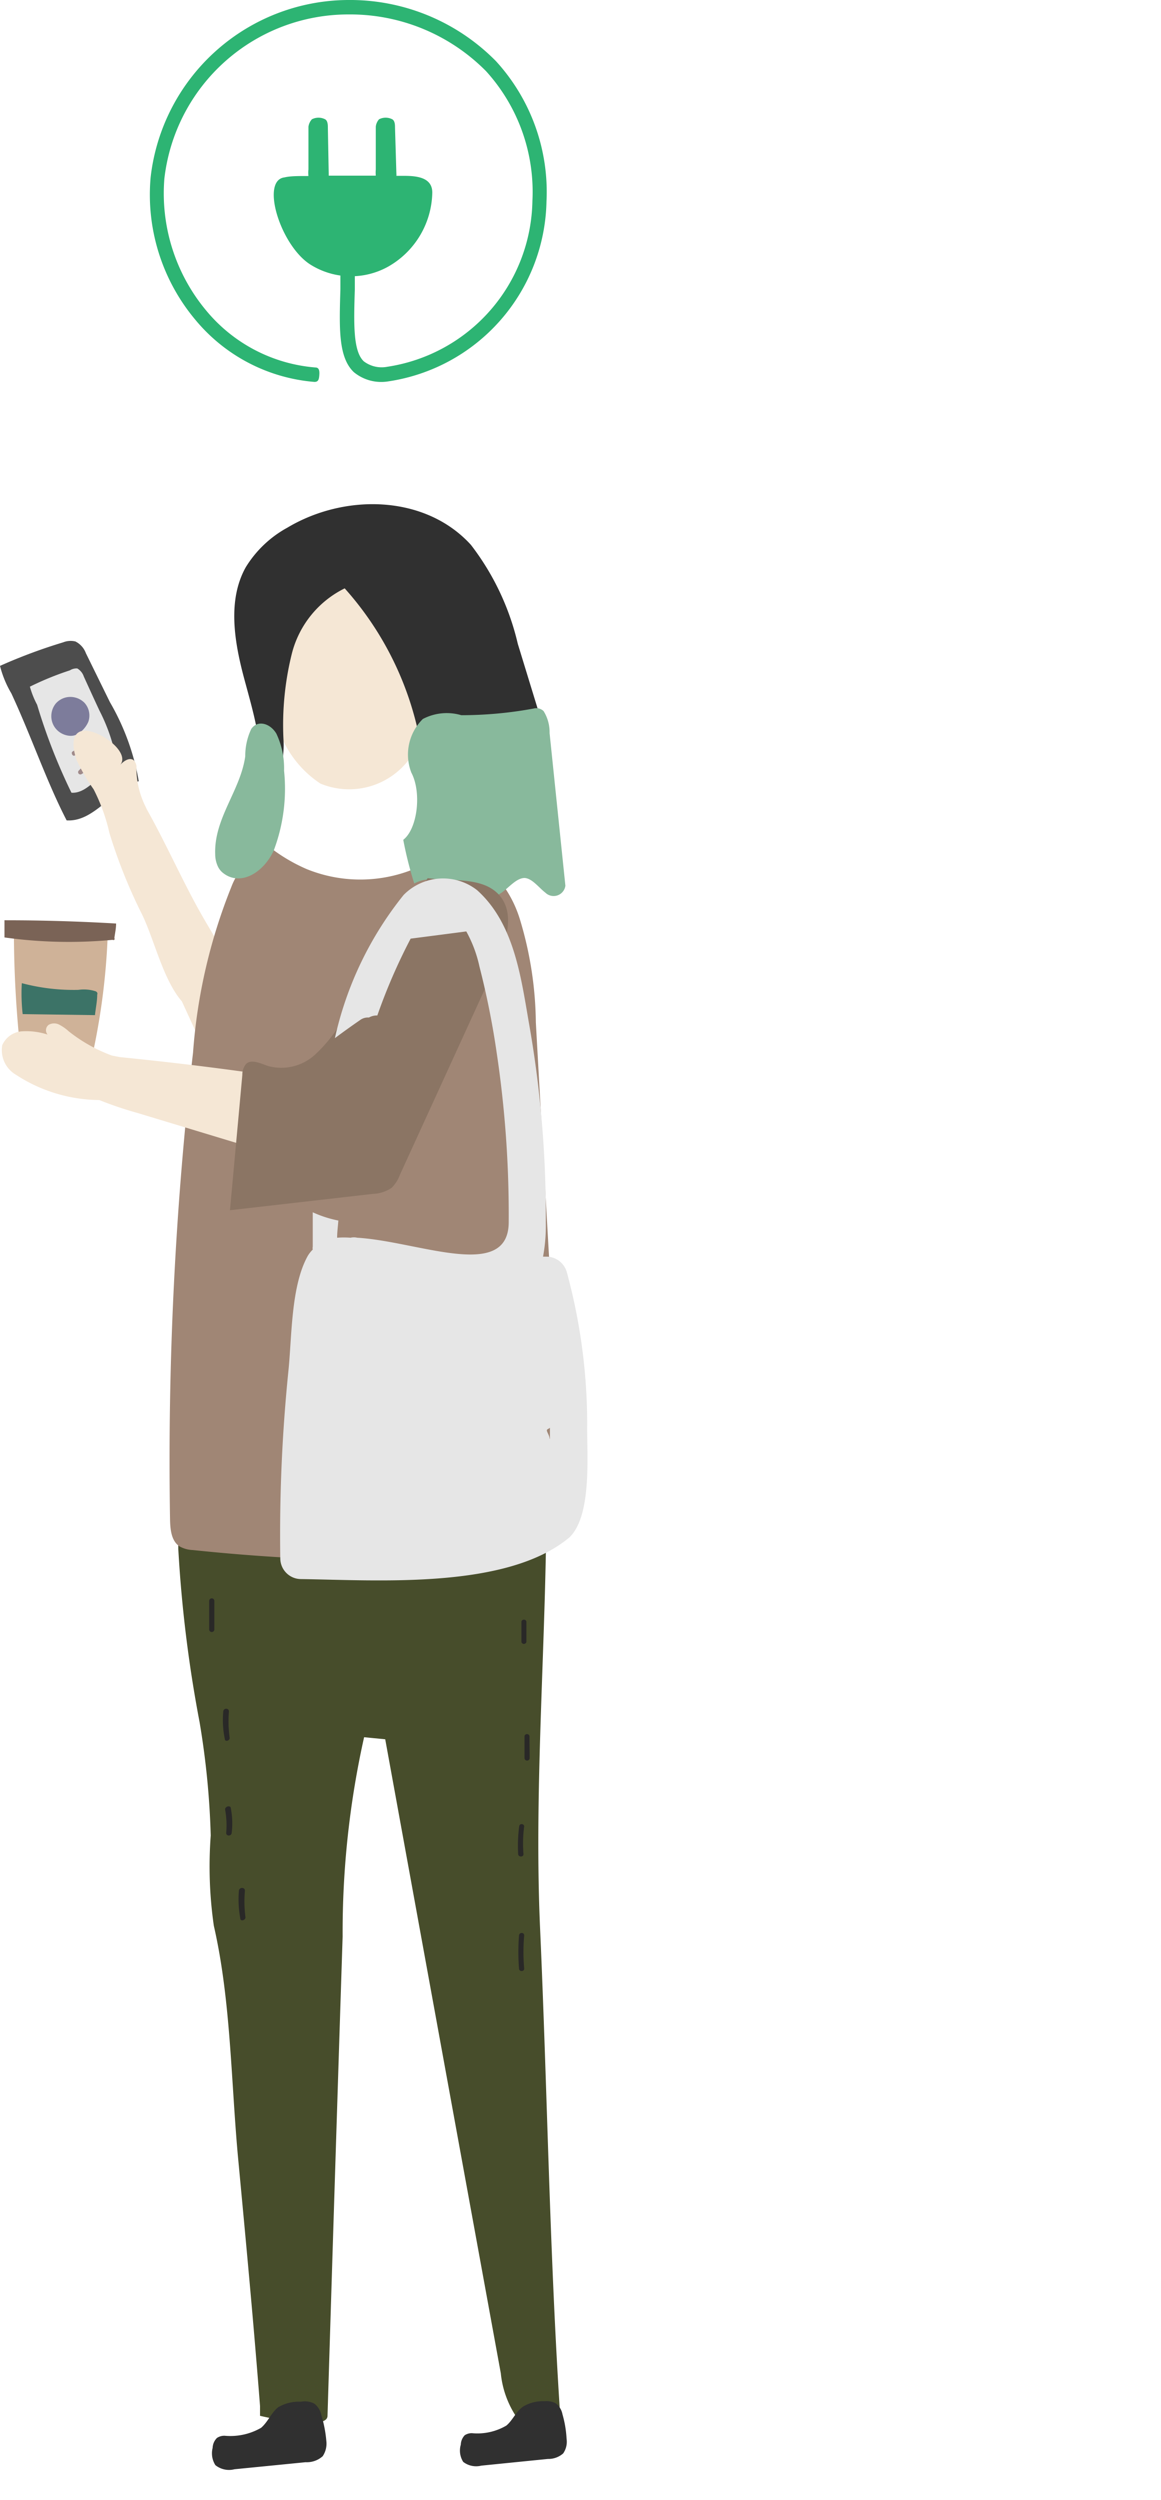 <svg xmlns="http://www.w3.org/2000/svg" xmlns:xlink="http://www.w3.org/1999/xlink" viewBox="0 0 67.6 145.44"><defs><style>.cls-1{filter:url(#luminosity-noclip-2);}.cls-2{mask:url(#mask);}.cls-10,.cls-3{mix-blend-mode:multiply;}.cls-3{fill:url(#linear-gradient);}.cls-4{isolation:isolate;}.cls-5{fill:#4d4d4d;}.cls-6{fill:#e6e6e6;}.cls-7{fill:#7d7c9b;}.cls-8{fill:#9f8a8a;}.cls-9{mask:url(#mask-2);}.cls-10{opacity:0.56;fill:url(#linear-gradient-2);}.cls-11{fill:#f5e7d5;}.cls-12{fill:#cfb298;}.cls-13{fill:#3c7367;}.cls-14{fill:#7a6356;}.cls-15{fill:#292827;}.cls-16{fill:#474d2b;}.cls-17{fill:#303030;}.cls-18{fill:#a08675;}.cls-19{fill:#88b99c;}.cls-20{fill:#8b7564;}.cls-21{fill:#2db473;}.cls-22{filter:url(#luminosity-noclip);}</style><filter id="luminosity-noclip" x="9.25" y="-8447" width="58.35" height="32766" filterUnits="userSpaceOnUse" color-interpolation-filters="sRGB"><feFlood flood-color="#fff" result="bg"/><feBlend in="SourceGraphic" in2="bg"/></filter><mask id="mask" x="9.25" y="-8447" width="58.35" height="32766" maskUnits="userSpaceOnUse"><g class="cls-22"/></mask><linearGradient id="linear-gradient" x1="17.05" y1="251.2" x2="75.22" y2="251.2" gradientTransform="translate(4.56 -109.6) rotate(2.79)" gradientUnits="userSpaceOnUse"><stop offset="0" stop-color="#4d4d4d"/><stop offset="1"/></linearGradient><filter id="luminosity-noclip-2" x="9.25" y="141.25" width="58.35" height="4.19" filterUnits="userSpaceOnUse" color-interpolation-filters="sRGB"><feFlood flood-color="#fff" result="bg"/><feBlend in="SourceGraphic" in2="bg"/></filter><mask id="mask-2" x="9.25" y="141.25" width="58.35" height="4.19" maskUnits="userSpaceOnUse"><g id="_Группа_2" data-name="&lt;Группа&gt;" class="cls-1"><g class="cls-2"><path id="_Контур_" data-name="&lt;Контур&gt;" class="cls-3" d="M9.6,145.07a2.4,2.4,0,0,0,.89.19c1.08.06,2.16.1,3.24.13,2.22.06,4.44.06,6.65,0,4.45-.05,8.89-.19,13.33-.19.72,0,1.45.06,2.17,0,9.28-.52,14.65-.69,21.62-1.09,8.84-.52,18.13-2.31-1.61-2.81-4.22-.11-8.66,0-12.88-.08-3.75-.07-7.49,0-11.23.08-3.25.1-6.51.24-9.76.38s-7.36-.34-10.41,1.32c-.27.15-.52.31-.8.44a4.86,4.86,0,0,0-1.12.55C9,144.58,9.2,144.9,9.6,145.07Z"/></g></g></mask><linearGradient id="linear-gradient-2" x1="17.05" y1="251.2" x2="75.22" y2="251.2" gradientTransform="translate(4.56 -109.6) rotate(2.79)" gradientUnits="userSpaceOnUse"><stop offset="0"/><stop offset="1"/></linearGradient></defs><title>Ресурс 62</title><g class="cls-4"><g id="Слой_2" data-name="Слой 2"><g id="для_кого" data-name="для кого"><path class="cls-5" d="M3.68,37.37A31.18,31.18,0,0,0,0,38.74a6,6,0,0,0,.66,1.6c1.16,2.49,2.05,5.13,3.22,7.39,1.62.1,2.64-1.81,4.2-2.28a13.87,13.87,0,0,0-1.68-4.6L5,38a1.24,1.24,0,0,0-.61-.68A1.18,1.18,0,0,0,3.68,37.37Z"/><path class="cls-6" d="M4.07,39a17.5,17.5,0,0,0-2.33.95A5.16,5.16,0,0,0,2.16,41a33.68,33.68,0,0,0,2,5.12c1,.07,1.68-1.26,2.67-1.58A10.36,10.36,0,0,0,5.8,41.36c-.31-.66-.61-1.32-.92-2a.86.86,0,0,0-.38-.47A.72.72,0,0,0,4.07,39Z"/><path class="cls-7" d="M3.24,40.94a1.17,1.17,0,0,0-.22,1,1.14,1.14,0,0,0,.65.77,1.17,1.17,0,0,0,.41.1.83.83,0,0,0,.35-.06,1.21,1.21,0,0,0,.28-.18A1.55,1.55,0,0,0,5.14,42a1.1,1.1,0,0,0-.22-1.11,1.16,1.16,0,0,0-1.1-.31A1.14,1.14,0,0,0,3.24,40.94Z"/><path class="cls-8" d="M5.45,43.06c-.41.21-.82.43-1.22.66-.12.07,0,.29.1.24.44-.14.88-.3,1.31-.47A.24.24,0,1,0,5.45,43.06Z"/><path class="cls-8" d="M5.54,44.1a3.32,3.32,0,0,0-.94.72.13.13,0,0,0,.16.21,9,9,0,0,1,1-.51C6.07,44.4,5.83,44,5.54,44.1Z"/><g class="cls-9"><path id="_Контур_2" data-name="&lt;Контур&gt;" class="cls-10" d="M9.6,145.07a2.4,2.4,0,0,0,.89.19c1.08.06,2.16.1,3.24.13,2.22.06,4.44.06,6.65,0,4.45-.05,8.89-.19,13.33-.19.72,0,1.45.06,2.17,0,9.28-.52,14.65-.69,21.62-1.09,8.84-.52,18.13-2.31-1.61-2.81-4.22-.11-8.66,0-12.88-.08-3.75-.07-7.49,0-11.23.08-3.25.1-6.51.24-9.76.38s-7.36-.34-10.41,1.32c-.27.15-.52.31-.8.44a4.86,4.86,0,0,0-1.12.55C9,144.58,9.2,144.9,9.6,145.07Z"/></g><path class="cls-11" d="M4.92,42.51c1,0,2.68,1.31,2.07,2,.2-.22.53-.46.78-.29a.55.55,0,0,1,.17.49,5.1,5.1,0,0,0,.52,2.19l.09.19c1,1.78,1.83,3.62,2.79,5.41s2.1,3.43,2.94,5.27c.25.54.49,1.08.73,1.62s.49,1.12.72,1.69a5.48,5.48,0,0,1,.71,2.49,2,2,0,0,1-2.08,1.35c-1.34-.23-1.59-1.88-2-2.81l-1.77-3.85C9.5,57,9,54.72,8.28,53.22a30.33,30.33,0,0,1-1.91-4.76,10.59,10.59,0,0,0-.92-2.54,11.21,11.21,0,0,1-1-1.72C4.07,43,4.38,42.53,4.92,42.51Z"/><path class="cls-12" d="M1.4,62.38a.49.49,0,0,1-.1-.3,65.21,65.21,0,0,1-.49-8.27c1.82.2,3.64.33,5.47.38a39.52,39.52,0,0,1-1.15,8.27,15.57,15.57,0,0,1-3.48,0A.44.44,0,0,1,1.4,62.38Z"/><path class="cls-13" d="M5.56,57.67a.2.2,0,0,1,.1.08.16.16,0,0,1,0,.12c0,.39-.09.79-.13,1.19L1.32,59a10.83,10.83,0,0,1-.05-1.8,11.81,11.81,0,0,0,3.29.39A2.24,2.24,0,0,1,5.56,57.67Z"/><path class="cls-14" d="M.26,54.54v-1q3.26,0,6.5.19c0,.28-.06.55-.1.83a.17.17,0,0,1,0,.12.14.14,0,0,1-.11,0A27.2,27.2,0,0,1,.26,54.54Z"/><path class="cls-15" d="M13.34,78a.17.17,0,0,0,0,.33A.17.17,0,0,0,13.34,78Z"/><path class="cls-11" d="M12.32,71.61A12.24,12.24,0,0,1,12.43,79a1.83,1.83,0,0,0-.12.69,1.45,1.45,0,0,0,.86,1,13.47,13.47,0,0,0,6.44,1.17,87.11,87.11,0,0,0,10.59-.62c.41-.49.14-1.24-.05-1.86-.56-1.88-.14-3.9.06-5.86a1.23,1.23,0,0,0-.06-.66,1.21,1.21,0,0,0-.43-.41A15.66,15.66,0,0,0,21.45,70a21.92,21.92,0,0,0-3.51.32A41.58,41.58,0,0,0,12.32,71.61Z"/><path class="cls-16" d="M31.45,112.26c-.39-8.63.43-17.44.36-26.13a20.64,20.64,0,0,0-1.22-8.91,1.37,1.37,0,0,0-.27-.49c-.4-.42-1.1-.2-1.64,0a17.6,17.6,0,0,1-16-1.37,11.45,11.45,0,0,0-1.43,4.83c-.37,2.72-.77,5.42-.87,8.15v0h0c0,.58,0,1.17,0,1.76a76.38,76.38,0,0,0,1.24,10.09,47.28,47.28,0,0,1,.65,6.6,24.2,24.2,0,0,0,.18,5.25c1,4.36,1,9.12,1.42,13.59.45,4.78.9,9.56,1.27,14.35,0,.19,0,.38,0,.57.24.06,3.93.91,3.93,0q.43-14,.88-27.88a52,52,0,0,1,1.25-11.6l1.23.12q3.36,18.45,6.73,36.89A5.56,5.56,0,0,0,30.35,141a1.33,1.33,0,0,0,2.26-.58C32,131.05,31.87,121.66,31.45,112.26Z"/><path class="cls-15" d="M29.9,82.74c-.07-.17-.34-.1-.28.07A5.73,5.73,0,0,1,30,84.33c0,.2.33.2.31,0A5.8,5.8,0,0,0,29.9,82.74Z"/><path class="cls-15" d="M30.72,88.37c0-.18-.3-.18-.28,0,0,.37.06.74.1,1.1,0,.19.31.19.29,0C30.79,89.11,30.76,88.74,30.72,88.37Z"/><path class="cls-15" d="M30.65,94.34a.15.15,0,0,0-.29,0v1.19a.15.15,0,0,0,.29,0Z"/><path class="cls-15" d="M30.83,101a.15.15,0,0,0-.29,0v1.28a.15.15,0,0,0,.3,0C30.84,101.89,30.83,101.47,30.83,101Z"/><path class="cls-15" d="M30.52,106.26c0-.16-.27-.2-.29,0a8.54,8.54,0,0,0-.06,1.6c0,.2.33.2.31,0A7.51,7.51,0,0,1,30.52,106.26Z"/><path class="cls-15" d="M30.52,112.6c0-.19-.28-.19-.3,0a12.42,12.42,0,0,0,0,1.93c0,.19.31.19.3,0A11.29,11.29,0,0,1,30.52,112.6Z"/><path class="cls-15" d="M14.26,110c0-.22-.33-.21-.35,0a6.18,6.18,0,0,0,.08,1.61c0,.2.33.11.3-.08A7.12,7.12,0,0,1,14.26,110Z"/><path class="cls-15" d="M13.44,105.21c0-.21-.37-.12-.33.09a5,5,0,0,1,.06,1.34c0,.2.3.2.32,0A4.58,4.58,0,0,0,13.44,105.21Z"/><path class="cls-15" d="M13.33,99.57c0-.21-.31-.21-.33,0a5.37,5.37,0,0,0,.09,1.6c0,.19.31.11.28-.08A7,7,0,0,1,13.33,99.57Z"/><path class="cls-15" d="M12.18,93.14V94.8a.15.15,0,0,0,.3,0V93.14A.15.15,0,0,0,12.18,93.14Z"/><path class="cls-15" d="M12,87.09c0,.58,0,1.16,0,1.74a.16.16,0,0,0,.32,0V87.09A.17.17,0,0,0,12,87.09Z"/><path class="cls-15" d="M12.47,80.31a2.43,2.43,0,0,0-.3,1.27c0,.2.32.2.31,0a2.15,2.15,0,0,1,.27-1.11C12.84,80.29,12.57,80.13,12.47,80.31Z"/><path class="cls-17" d="M32.37,139.83a1.05,1.05,0,0,1,.38.63,6.38,6.38,0,0,1,.24,1.43,1.19,1.19,0,0,1-.2.85,1.31,1.31,0,0,1-.89.32l-3.88.39a1.23,1.23,0,0,1-1.05-.22,1.22,1.22,0,0,1-.14-1,.83.83,0,0,1,.23-.55.74.74,0,0,1,.42-.12,3.33,3.33,0,0,0,2-.44c.38-.31.56-.83,1-1.12a2.28,2.28,0,0,1,1.24-.3A1.15,1.15,0,0,1,32.37,139.83Z"/><path class="cls-17" d="M18.3,139.84a1.11,1.11,0,0,1,.41.67A7.22,7.22,0,0,1,19,142a1.32,1.32,0,0,1-.21.9,1.39,1.39,0,0,1-1,.35l-4.14.41a1.27,1.27,0,0,1-1.11-.24,1.28,1.28,0,0,1-.16-1,.86.86,0,0,1,.25-.58.77.77,0,0,1,.45-.13,3.59,3.59,0,0,0,2.12-.46c.4-.34.6-.89,1-1.2a2.38,2.38,0,0,1,1.32-.32A1.21,1.21,0,0,1,18.3,139.84Z"/><path class="cls-18" d="M15.85,49.4a9.94,9.94,0,0,0,2,1.16,8.3,8.3,0,0,0,8.52-1.38,6.82,6.82,0,0,1,3.9,4.3,21.32,21.32,0,0,1,.93,6Q32,73.81,32.83,88.12a2.88,2.88,0,0,1-.15,1.4c-.42.87-1.52,1-2.46,1.1a117.06,117.06,0,0,1-19-.44,1.7,1.7,0,0,1-.76-.21c-.49-.31-.55-1-.56-1.6a206.64,206.64,0,0,1,1.34-27.13,32,32,0,0,1,2.23-9.64A3.76,3.76,0,0,1,14.62,50C15.16,49.62,15.31,49,15.85,49.4Z"/><path class="cls-11" d="M25.13,38.39a9.46,9.46,0,0,0-.36-1.82c-.65-2.07-3.07-5-5.54-3.91a5.08,5.08,0,0,0-1.49,1.12,10.31,10.31,0,0,0-1.27,1.45,6.22,6.22,0,0,0-1.14,3.46,9.75,9.75,0,0,0,.78,3.36,6.12,6.12,0,0,0,2.55,3.54,4.37,4.37,0,0,0,5.24-1.52A8.14,8.14,0,0,0,25.13,38.39Z"/><path class="cls-11" d="M27.37,52.6a1.51,1.51,0,0,0-.67-.41c-1-.27-1.87.76-2.42,1.66a96.85,96.85,0,0,0-5.21,9.33,3.1,3.1,0,0,0-1-.26c-3.78-.58-6.93-1-11.1-1.42l-.46-.09A9.1,9.1,0,0,1,4,60a2.51,2.51,0,0,0-.54-.38.65.65,0,0,0-.62,0,.39.39,0,0,0-.07.57A4,4,0,0,0,1.31,60a1.35,1.35,0,0,0-1.18.81,1.66,1.66,0,0,0,.8,1.72A9,9,0,0,0,5.78,64,21.41,21.41,0,0,0,8,64.75l7.14,2.16a11.41,11.41,0,0,0,3.45.67,4.89,4.89,0,0,0,1.84-.42C24,65.6,26.48,60,27.62,56.93,28.15,55.49,28.47,53.67,27.37,52.6Z"/><path class="cls-17" d="M31.41,41.57l-1.26-4.11a15,15,0,0,0-2.73-5.76c-2.66-2.92-7.34-3-10.69-1A6.49,6.49,0,0,0,14.31,33c-1.07,1.91-.67,4.32-.1,6.45S15.5,43.84,15,46a1.57,1.57,0,0,0,1.29-1.09,5.49,5.49,0,0,0,.22-1.81A17.15,17.15,0,0,1,17,38a5.83,5.83,0,0,1,3.07-3.77,18.45,18.45,0,0,1,4.71,12.17,6.3,6.3,0,0,1,3.31-.06,5,5,0,0,0,1.37.26c1,0,2-.88,2.82-.29A14.2,14.2,0,0,0,31.41,41.57Z"/><path class="cls-19" d="M23.48,48.86c.83-.64,1.08-2.76.47-3.91a2.91,2.91,0,0,1,.67-3.12,3,3,0,0,1,2.24-.22,23.17,23.17,0,0,0,4.22-.39.61.61,0,0,1,.57.15A2.31,2.31,0,0,1,32,42.65q.46,4.44.92,8.88a.69.69,0,0,1-1.16.41c-.4-.31-.77-.83-1.21-.86-.71,0-1.3,1.2-2,1.05-.33-.06-.62-.43-.94-.54-.66-.23-1.38.61-2,.12-.17-.14-.31-.37-.49-.49s-.66,0-1,.18A22,22,0,0,1,23.48,48.86Z"/><path class="cls-19" d="M12.66,50.35a1.7,1.7,0,0,1-.13-.64C12.45,47.61,14,46,14.28,44a3.65,3.65,0,0,1,.35-1.59c.38-.55,1.11-.32,1.46.27a4.72,4.72,0,0,1,.45,2.16,10.18,10.18,0,0,1-.6,4.64c-.62,1.34-2,2.12-3,1.27A1.06,1.06,0,0,1,12.66,50.35Z"/><path class="cls-20" d="M24.9,51.09q-2.41,4-4.82,8a8.43,8.43,0,0,1-1.76,2.29,2.91,2.91,0,0,1-2.71.64c-.44-.15-1-.43-1.3-.1a1,1,0,0,0-.2.62l-.72,7.87,8.31-.95a2.08,2.08,0,0,0,1.1-.35,2.05,2.05,0,0,0,.48-.75l5.58-12.19c.6-1.32,1.16-3,.22-4.08S26.36,51.28,24.9,51.09Z"/><path class="cls-6" d="M34.19,82.89A33.67,33.67,0,0,0,33,74a1.24,1.24,0,0,0-1.17-.89h-.21a9.93,9.93,0,0,0,.16-2,64.49,64.49,0,0,0-1-11.69c-.46-2.68-.88-5.73-3-7.63a3.22,3.22,0,0,0-4.28.28,20.27,20.27,0,0,0-4,8.33c.49-.37,1-.73,1.49-1.07a.76.76,0,0,1,.49-.13.93.93,0,0,1,.49-.12,33.35,33.35,0,0,1,1.94-4.47l3.24-.42a7.45,7.45,0,0,1,.77,2.06,47.1,47.1,0,0,1,1,5,63.55,63.55,0,0,1,.7,9.85c0,3.48-5.26,1.12-8.82.91a.86.86,0,0,0-.39,0,5,5,0,0,0-.78,0c0-.35.05-.69.07-1a6.66,6.66,0,0,1-1.49-.48c0,.68,0,1.34,0,2a.43.43,0,0,0,0,.17,1.87,1.87,0,0,0-.28.35c-1,1.77-.93,4.74-1.14,6.74a94.1,94.1,0,0,0-.47,10.88,1.21,1.21,0,0,0,1.2,1.2c4.48.06,12,.62,15.64-2.43C34.5,88.15,34.16,84.49,34.19,82.89ZM32,83.7c0-.14-.1-.29-.15-.43s.12-.13.17-.21c0,.22,0,.43,0,.65Z"/><g id="_Группа_3" data-name="&lt;Группа&gt;"><path id="_Контур_3" data-name="&lt;Контур&gt;" class="cls-21" d="M23.52,10.23h-.44a.57.57,0,0,0,0-.13L23,7.42c0-.13,0-.39-.16-.48a.84.84,0,0,0-.77,0,.77.77,0,0,0-.19.43c0,.85,0,1.65,0,2.49a2.16,2.16,0,0,0,0,.36H19.14V10.1l-.05-2.68c0-.13,0-.39-.16-.48a.84.84,0,0,0-.77,0,.8.8,0,0,0-.2.43c0,.85,0,1.65,0,2.49a1.58,1.58,0,0,0,0,.38c-.58,0-1.07,0-1.39.08-1.42.16-.24,4,1.53,5.09a4.45,4.45,0,0,0,4.47.12,5.06,5.06,0,0,0,2.6-4.3C25.19,10.32,24.27,10.23,23.52,10.23Z"/><g id="_Группа_4" data-name="&lt;Группа&gt;"><path id="_Контур_4" data-name="&lt;Контур&gt;" class="cls-21" d="M18.31,22.22h0a10.07,10.07,0,0,1-6.94-3.62,11.32,11.32,0,0,1-2.6-8.28A11.63,11.63,0,0,1,20.25,0a11.93,11.93,0,0,1,8.63,3.56,11.27,11.27,0,0,1,2.94,8.16A10.8,10.8,0,0,1,22.6,22.19a2.51,2.51,0,0,1-2-.54c-.9-.86-.85-2.53-.78-4.83,0-.26,0-.52,0-.78a.42.42,0,0,1,.84,0c0,.27,0,.53,0,.78-.06,2-.11,3.6.52,4.2a1.72,1.72,0,0,0,1.36.32A9.93,9.93,0,0,0,31,11.69a10.44,10.44,0,0,0-2.7-7.55,11.13,11.13,0,0,0-8-3.3A10.78,10.78,0,0,0,9.57,10.4,10.64,10.64,0,0,0,12,18.06a9.21,9.21,0,0,0,6.37,3.32c.23,0,.24.24.22.47S18.53,22.22,18.31,22.22Z"/></g></g></g></g></g></svg>